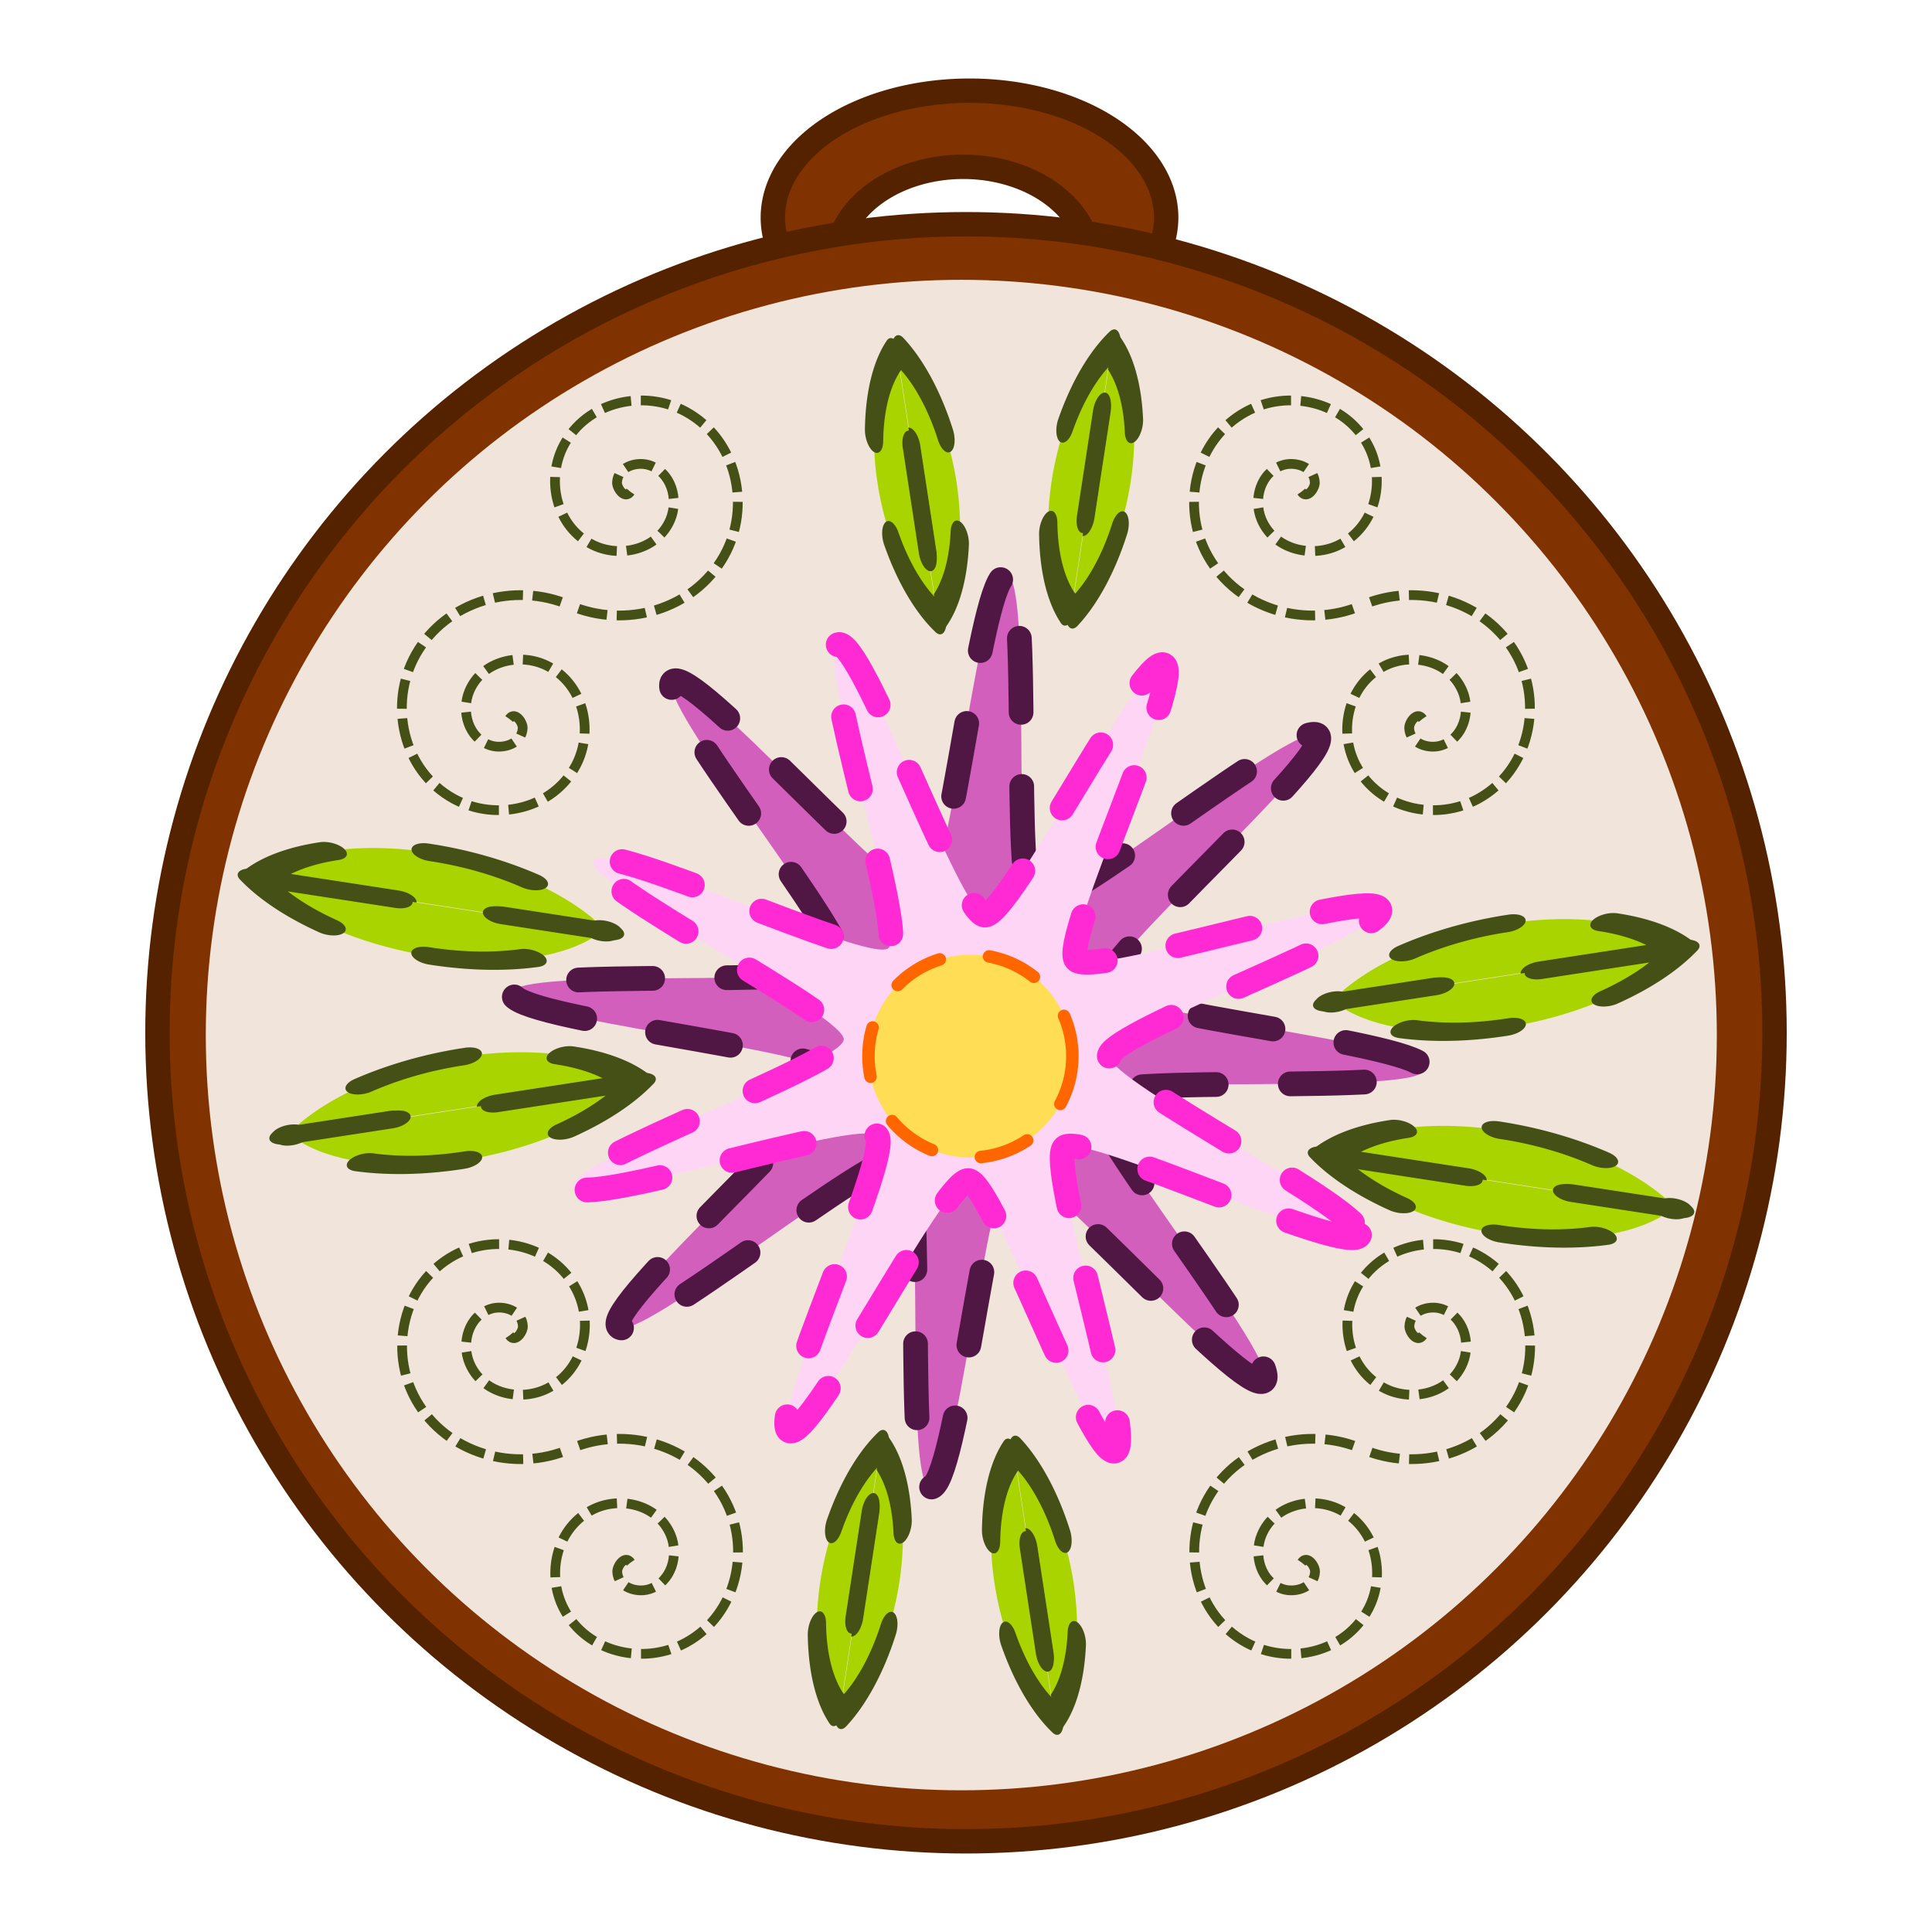 <?xml version="1.0" encoding="UTF-8" standalone="no"?>
<svg
   xmlns:dc="http://purl.org/dc/elements/1.1/"
   xmlns:cc="http://creativecommons.org/ns#"
   xmlns:rdf="http://www.w3.org/1999/02/22-rdf-syntax-ns#"
   xmlns:svg="http://www.w3.org/2000/svg"
   xmlns="http://www.w3.org/2000/svg"
   xmlns:sodipodi="http://sodipodi.sourceforge.net/DTD/sodipodi-0.dtd"
   xmlns:inkscape="http://www.inkscape.org/namespaces/inkscape"
   width="2.75in"
   height="2.75in"
   viewBox="0 0 69.85 69.85"
   version="1.1"
   id="svg3326"
   inkscape:version="1.0.2 (e86c8708, 2021-01-15)"
   sodipodi:docname="embroidery.svg">
  <defs
     id="defs3320">
    <filter
       inkscape:menu-tooltip="3D warped, fibered wood texture"
       inkscape:menu="Materials"
       inkscape:label="3D Wood"
       height="1.5"
       y="-0.25"
       width="1.5"
       x="-0.25"
       style="color-interpolation-filters:sRGB"
       id="filter904">
      <feGaussianBlur
         result="result8"
         stdDeviation="4"
         id="feGaussianBlur876" />
      <feTurbulence
         baseFrequency="0.025 0.2"
         numOctaves="3"
         type="fractalNoise"
         result="result7"
         seed="22"
         id="feTurbulence878" />
      <feComposite
         in2="result8"
         operator="in"
         in="SourceGraphic"
         result="result6"
         id="feComposite880" />
      <feDisplacementMap
         in2="result6"
         result="result4"
         scale="50"
         yChannelSelector="A"
         xChannelSelector="A"
         in="result7"
         id="feDisplacementMap882" />
      <feFlood
         flood-color="rgb(230,211,138)"
         flood-opacity="1"
         id="feFlood884" />
      <feComposite
         in2="result4"
         operator="atop"
         result="result2"
         id="feComposite886" />
      <feComposite
         in2="SourceGraphic"
         operator="atop"
         in="result2"
         result="result9"
         id="feComposite888" />
      <feGaussianBlur
         result="result0"
         in="result9"
         stdDeviation="8"
         id="feGaussianBlur890" />
      <feSpecularLighting
         specularExponent="15"
         specularConstant="0.7"
         surfaceScale="5"
         lighting-color="#ffffff"
         result="result1"
         in="result0"
         id="feSpecularLighting894">
        <feDistantLight
           azimuth="235"
           elevation="50"
           id="feDistantLight892" />
      </feSpecularLighting>
      <feComposite
         operator="in"
         result="result2"
         in="result1"
         in2="result9"
         id="feComposite896" />
      <feComposite
         k3="0.5"
         k2="0.5"
         operator="arithmetic"
         result="result4"
         in="result9"
         in2="result2"
         id="feComposite898"
         k1="0"
         k4="0" />
      <feConvolveMatrix
         order="3 3"
         kernelMatrix="2 0 0 0 2 0 0 0 -2 "
         targetX="2"
         targetY="2"
         result="result10"
         id="feConvolveMatrix900" />
      <feBlend
         mode="multiply"
         in="result10"
         in2="result10"
         id="feBlend902" />
    </filter>
    <filter
       inkscape:menu-tooltip="3D warped, fibered wood texture"
       inkscape:menu="Materials"
       inkscape:label="3D Wood"
       height="1.5"
       y="-0.25"
       width="1.5"
       x="-0.25"
       style="color-interpolation-filters:sRGB"
       id="filter1190">
      <feGaussianBlur
         result="result8"
         stdDeviation="4"
         id="feGaussianBlur1162" />
      <feTurbulence
         baseFrequency="0.025 0.2"
         numOctaves="3"
         type="fractalNoise"
         result="result7"
         seed="22"
         id="feTurbulence1164" />
      <feComposite
         in2="result8"
         operator="in"
         in="SourceGraphic"
         result="result6"
         id="feComposite1166" />
      <feDisplacementMap
         in2="result6"
         result="result4"
         scale="50"
         yChannelSelector="A"
         xChannelSelector="A"
         in="result7"
         id="feDisplacementMap1168" />
      <feFlood
         flood-color="rgb(230,211,138)"
         flood-opacity="1"
         id="feFlood1170" />
      <feComposite
         in2="result4"
         operator="atop"
         result="result2"
         id="feComposite1172" />
      <feComposite
         in2="SourceGraphic"
         operator="atop"
         in="result2"
         result="result9"
         id="feComposite1174" />
      <feGaussianBlur
         result="result0"
         in="result9"
         stdDeviation="8"
         id="feGaussianBlur1176" />
      <feSpecularLighting
         specularExponent="15"
         specularConstant="0.7"
         surfaceScale="5"
         lighting-color="#ffffff"
         result="result1"
         in="result0"
         id="feSpecularLighting1180">
        <feDistantLight
           azimuth="235"
           elevation="50"
           id="feDistantLight1178" />
      </feSpecularLighting>
      <feComposite
         operator="in"
         result="result2"
         in="result1"
         in2="result9"
         id="feComposite1182" />
      <feComposite
         k3="0.5"
         k2="0.5"
         operator="arithmetic"
         result="result4"
         in="result9"
         in2="result2"
         id="feComposite1184"
         k1="0"
         k4="0" />
      <feConvolveMatrix
         order="3 3"
         kernelMatrix="2 0 0 0 2 0 0 0 -2 "
         targetX="2"
         targetY="2"
         result="result10"
         id="feConvolveMatrix1186" />
      <feBlend
         mode="multiply"
         in="result10"
         in2="result10"
         id="feBlend1188" />
    </filter>
  </defs>
  <sodipodi:namedview
     id="base"
     pagecolor="#ffffff"
     bordercolor="#666666"
     borderopacity="1.0"
     inkscape:pageopacity="0.0"
     inkscape:pageshadow="2"
     inkscape:zoom="1.7303622"
     inkscape:cx="94.461743"
     inkscape:cy="123.41796"
     inkscape:document-units="in"
     inkscape:current-layer="layer1"
     inkscape:document-rotation="0"
     showgrid="false"
     units="in"
     width="2.5in"
     inkscape:window-width="1252"
     inkscape:window-height="799"
     inkscape:window-x="0"
     inkscape:window-y="23"
     inkscape:window-maximized="0"
     inkscape:snap-smooth-nodes="false"
     inkscape:object-nodes="true"
     inkscape:snap-intersection-paths="false"
     inkscape:object-paths="false" />
  <g
     inkscape:label="Layer 1"
     inkscape:groupmode="layer"
     id="layer1">
    <g
       id="g5066"
       transform="translate(-3.175,-0.761)">
      <path
         id="path4967-1"
         style="font-variation-settings:normal;vector-effect:none;fill:#803300;fill-opacity:1;stroke:#552200;stroke-width:0.882;stroke-linecap:butt;stroke-linejoin:miter;stroke-miterlimit:4;stroke-dasharray:none;stroke-dashoffset:0;stroke-opacity:1;paint-order:markers stroke fill;stop-color:#000000"
         d="m 38.227,4.04 a 7.11,4.587 0 0 0 -7.11,4.587 7.11,4.587 0 0 0 3.549,3.97 4.587,3.44 0 0 1 -1.255,-2.365 4.587,3.44 0 0 1 4.587,-3.44 4.587,3.44 0 0 1 4.587,3.44 4.587,3.44 0 0 1 -1.632,2.631 7.11,4.587 0 0 0 4.384,-4.236 7.11,4.587 0 0 0 -7.11,-4.587 z" />
      <g
         id="g3318"
         transform="translate(-43.341,52.332)">
        <ellipse
           style="fill:#803300;fill-opacity:1;stroke:#552200;stroke-width:0.882;stroke-miterlimit:4;stroke-dasharray:none;stroke-dashoffset:0;stroke-opacity:1;paint-order:markers stroke fill;stop-color:#000000"
           id="path4849"
           cx="81.441"
           cy="-14.232"
           rx="29.232"
           ry="29.232" />
        <g
           id="g3275"
           transform="matrix(2.532,0,0,2.532,13.753,-53.884)">
          <ellipse
             style="fill:#f1e4da;fill-opacity:1;stroke:none;stroke-width:1.284;stroke-linecap:round;stroke-linejoin:round;stroke-miterlimit:4;stroke-dasharray:none;stroke-opacity:1;paint-order:markers stroke fill"
             id="path1292"
             cx="26.666"
             cy="15.693"
             rx="10.788"
             ry="10.784" />
          <g
             id="g1370"
             transform="translate(3.473,0.485)">
            <path
               sodipodi:type="star"
               style="opacity:1;fill:#d35fbc;fill-opacity:1;stroke:#501644;stroke-width:0.353;stroke-linecap:round;stroke-linejoin:round;stroke-miterlimit:4;stroke-dasharray:1.058, 1.058;stroke-dashoffset:0;stroke-opacity:1;paint-order:markers stroke fill"
               id="path1294"
               sodipodi:sides="8"
               sodipodi:cx="23.292862"
               sodipodi:cy="15.152245"
               sodipodi:r1="6.5354519"
               sodipodi:r2="2.0390611"
               sodipodi:arg1="0.8690733"
               sodipodi:arg2="1.2617724"
               inkscape:flatsided="false"
               inkscape:rounded="0.08"
               inkscape:randomized="0"
               d="m 27.512,20.144 c -0.288,0.244 -3.239,-3.164 -3.599,-3.049 -0.359,0.115 -0.79,4.602 -1.166,4.57 -0.376,-0.032 -0.053,-4.528 -0.389,-4.701 -0.335,-0.173 -3.813,2.695 -4.056,2.407 -0.244,-0.288 3.164,-3.239 3.049,-3.599 -0.115,-0.359 -4.602,-0.79 -4.57,-1.166 0.032,-0.376 4.528,-0.053 4.701,-0.389 0.173,-0.335 -2.695,-3.813 -2.407,-4.056 0.288,-0.244 3.239,3.164 3.599,3.049 0.359,-0.115 0.79,-4.602 1.166,-4.57 0.376,0.032 0.053,4.528 0.389,4.701 0.335,0.173 3.813,-2.695 4.056,-2.407 0.244,0.288 -3.164,3.239 -3.049,3.599 0.115,0.359 4.602,0.79 4.57,1.166 -0.032,0.376 -4.528,0.053 -4.701,0.389 -0.173,0.335 2.695,3.813 2.407,4.056 z" />
            <path
               sodipodi:type="star"
               style="opacity:1;fill:#ffd5f6;fill-opacity:1;stroke:#ff2ad4;stroke-width:0.353;stroke-linecap:round;stroke-linejoin:round;stroke-miterlimit:4;stroke-dasharray:1.058, 1.058;stroke-dashoffset:0;stroke-opacity:1;paint-order:markers stroke fill"
               id="path1296"
               sodipodi:sides="8"
               sodipodi:cx="23.411703"
               sodipodi:cy="15.389928"
               sodipodi:r1="6.0856056"
               sodipodi:r2="1.8987091"
               sodipodi:arg1="0.45491421"
               sodipodi:arg2="0.84761329"
               inkscape:flatsided="false"
               inkscape:rounded="0.08"
               inkscape:randomized="0"
               d="m 28.878,18.064 c -0.154,0.316 -3.947,-1.483 -4.21,-1.25 -0.263,0.233 1.051,4.219 0.718,4.333 -0.332,0.114 -1.742,-3.839 -2.093,-3.861 -0.351,-0.022 -2.24,3.726 -2.556,3.572 -0.316,-0.154 1.483,-3.947 1.25,-4.21 -0.233,-0.263 -4.219,1.051 -4.333,0.718 -0.114,-0.332 3.839,-1.742 3.861,-2.093 0.022,-0.351 -3.726,-2.24 -3.572,-2.556 0.154,-0.316 3.947,1.483 4.21,1.25 0.263,-0.233 -1.051,-4.219 -0.718,-4.333 0.332,-0.114 1.742,3.839 2.093,3.861 0.351,0.022 2.24,-3.726 2.556,-3.572 0.316,0.154 -1.483,3.947 -1.25,4.21 0.233,0.263 4.219,-1.051 4.333,-0.718 0.114,0.332 -3.839,1.742 -3.861,2.093 -0.022,0.351 3.726,2.24 3.572,2.556 z" />
            <ellipse
               style="opacity:1;fill:#ffdd55;fill-opacity:1;stroke:#ff6600;stroke-width:0.178;stroke-linecap:round;stroke-linejoin:round;stroke-miterlimit:4;stroke-dasharray:0.711, 0.711;stroke-dashoffset:0;stroke-opacity:1;paint-order:markers stroke fill"
               id="path1298"
               cx="23.323"
               cy="15.509"
               rx="1.456"
               ry="1.448" />
          </g>
          <g
             id="g1329"
             transform="matrix(-0.755,0.235,-0.045,-0.386,53.918,10.258)"
             style="stroke-width:0.642;stroke-miterlimit:4;stroke-dasharray:1.926, 1.926;stroke-dashoffset:0">
            <g
               id="g1333"
               transform="matrix(1.017,0.308,-0.075,0.961,-0.597,-15.355)"
               style="stroke-width:0.642;stroke-miterlimit:4;stroke-dasharray:1.926, 1.926;stroke-dashoffset:0">
              <path
                 id="path1302"
                 style="opacity:1;fill:#aad400;fill-opacity:1;stroke:#445016;stroke-width:2.426;stroke-linecap:round;stroke-linejoin:round;stroke-miterlimit:4;stroke-dasharray:7.278, 7.278;stroke-dashoffset:0;stroke-opacity:1;paint-order:markers stroke fill"
                 d="m 160.383,46.488 a 13.587,13.587 0 0 0 11.984,7.188 13.587,13.587 0 0 0 11.984,-7.188 z"
                 transform="scale(0.265)" />
              <path
                 id="path1302-7"
                 style="fill:#aad400;fill-opacity:1;stroke:#445016;stroke-width:0.642;stroke-linecap:round;stroke-linejoin:round;stroke-miterlimit:4;stroke-dasharray:1.926, 1.926;stroke-dashoffset:0;stroke-opacity:1;paint-order:markers stroke fill"
                 d="m 42.435,12.3 a 3.595,3.595 0 0 1 3.171,-1.902 3.595,3.595 0 0 1 3.171,1.902 z" />
            </g>
          </g>
          <g
             id="g1329-8"
             transform="matrix(0.755,0.235,0.045,-0.386,-0.001,11.309)"
             style="stroke-width:0.642;stroke-miterlimit:4;stroke-dasharray:1.926, 1.926;stroke-dashoffset:0">
            <g
               id="g1333-0"
               transform="matrix(1.017,0.308,-0.075,0.961,-0.597,-15.355)"
               style="stroke-width:0.642;stroke-miterlimit:4;stroke-dasharray:1.926, 1.926;stroke-dashoffset:0">
              <path
                 id="path1302-9"
                 style="opacity:1;fill:#aad400;fill-opacity:1;stroke:#445016;stroke-width:2.426;stroke-linecap:round;stroke-linejoin:round;stroke-miterlimit:4;stroke-dasharray:7.278, 7.278;stroke-dashoffset:0;stroke-opacity:1;paint-order:markers stroke fill"
                 d="m 160.383,46.488 a 13.587,13.587 0 0 0 11.984,7.188 13.587,13.587 0 0 0 11.984,-7.188 z"
                 transform="scale(0.265)" />
              <path
                 id="path1302-7-2"
                 style="fill:#aad400;fill-opacity:1;stroke:#445016;stroke-width:0.642;stroke-linecap:round;stroke-linejoin:round;stroke-miterlimit:4;stroke-dasharray:1.926, 1.926;stroke-dashoffset:0;stroke-opacity:1;paint-order:markers stroke fill"
                 d="m 42.435,12.3 a 3.595,3.595 0 0 1 3.171,-1.902 3.595,3.595 0 0 1 3.171,1.902 z" />
            </g>
          </g>
          <g
             id="g1329-8-0"
             transform="matrix(-0.755,0.235,-0.045,-0.386,68.821,8.357)"
             style="stroke-width:0.642;stroke-miterlimit:4;stroke-dasharray:1.926, 1.926;stroke-dashoffset:0">
            <g
               id="g1333-0-5"
               transform="matrix(1.017,0.308,-0.075,0.961,-0.597,-15.355)"
               style="stroke-width:0.642;stroke-miterlimit:4;stroke-dasharray:1.926, 1.926;stroke-dashoffset:0">
              <path
                 id="path1302-9-5"
                 style="opacity:1;fill:#aad400;fill-opacity:1;stroke:#445016;stroke-width:2.426;stroke-linecap:round;stroke-linejoin:round;stroke-miterlimit:4;stroke-dasharray:7.278, 7.278;stroke-dashoffset:0;stroke-opacity:1;paint-order:markers stroke fill"
                 d="m 160.383,46.488 a 13.587,13.587 0 0 0 11.984,7.188 13.587,13.587 0 0 0 11.984,-7.188 z"
                 transform="scale(0.265)" />
              <path
                 id="path1302-7-2-4"
                 style="fill:#aad400;fill-opacity:1;stroke:#445016;stroke-width:0.642;stroke-linecap:round;stroke-linejoin:round;stroke-miterlimit:4;stroke-dasharray:1.926, 1.926;stroke-dashoffset:0;stroke-opacity:1;paint-order:markers stroke fill"
                 d="m 42.435,12.3 a 3.595,3.595 0 0 1 3.171,-1.902 3.595,3.595 0 0 1 3.171,1.902 z" />
            </g>
          </g>
          <g
             id="g1329-8-8"
             transform="matrix(0.755,0.235,0.045,-0.386,-15.281,7.342)"
             style="stroke-width:0.642;stroke-miterlimit:4;stroke-dasharray:1.926, 1.926;stroke-dashoffset:0">
            <g
               id="g1333-0-2"
               transform="matrix(1.017,0.308,-0.075,0.961,-0.597,-15.355)"
               style="stroke-width:0.642;stroke-miterlimit:4;stroke-dasharray:1.926, 1.926;stroke-dashoffset:0">
              <path
                 id="path1302-9-2"
                 style="opacity:1;fill:#aad400;fill-opacity:1;stroke:#445016;stroke-width:2.426;stroke-linecap:round;stroke-linejoin:round;stroke-miterlimit:4;stroke-dasharray:7.278, 7.278;stroke-dashoffset:0;stroke-opacity:1;paint-order:markers stroke fill"
                 d="m 160.383,46.488 a 13.587,13.587 0 0 0 11.984,7.188 13.587,13.587 0 0 0 11.984,-7.188 z"
                 transform="scale(0.265)" />
              <path
                 id="path1302-7-2-6"
                 style="fill:#aad400;fill-opacity:1;stroke:#445016;stroke-width:0.642;stroke-linecap:round;stroke-linejoin:round;stroke-miterlimit:4;stroke-dasharray:1.926, 1.926;stroke-dashoffset:0;stroke-opacity:1;paint-order:markers stroke fill"
                 d="m 42.435,12.3 a 3.595,3.595 0 0 1 3.171,-1.902 3.595,3.595 0 0 1 3.171,1.902 z" />
            </g>
          </g>
          <g
             id="g1329-8-2"
             transform="matrix(-0.179,0.577,0.295,0.034,30.147,-2.767)"
             style="stroke-width:0.84;stroke-miterlimit:4;stroke-dasharray:2.52, 2.52;stroke-dashoffset:0">
            <g
               id="g1333-0-8"
               transform="matrix(1.017,0.308,-0.075,0.961,-0.597,-15.355)"
               style="stroke-width:0.84;stroke-miterlimit:4;stroke-dasharray:2.52, 2.52;stroke-dashoffset:0">
              <path
                 id="path1302-9-24"
                 style="opacity:1;fill:#aad400;fill-opacity:1;stroke:#445016;stroke-width:3.175;stroke-linecap:round;stroke-linejoin:round;stroke-miterlimit:4;stroke-dasharray:9.524, 9.524;stroke-dashoffset:0;stroke-opacity:1;paint-order:markers stroke fill"
                 d="m 160.383,46.488 a 13.587,13.587 0 0 0 11.984,7.188 13.587,13.587 0 0 0 11.984,-7.188 z"
                 transform="scale(0.265)" />
              <path
                 id="path1302-7-2-8"
                 style="fill:#aad400;fill-opacity:1;stroke:#445016;stroke-width:0.84;stroke-linecap:round;stroke-linejoin:round;stroke-miterlimit:4;stroke-dasharray:2.52, 2.52;stroke-dashoffset:0;stroke-opacity:1;paint-order:markers stroke fill"
                 d="m 42.435,12.3 a 3.595,3.595 0 0 1 3.171,-1.902 3.595,3.595 0 0 1 3.171,1.902 z" />
            </g>
          </g>
          <g
             id="g1329-8-0-3"
             transform="matrix(-0.179,-0.577,0.295,-0.034,32.634,49.783)"
             style="stroke-width:0.84;stroke-miterlimit:4;stroke-dasharray:2.52, 2.52;stroke-dashoffset:0">
            <g
               id="g1333-0-5-5"
               transform="matrix(1.017,0.308,-0.075,0.961,-0.597,-15.355)"
               style="stroke-width:0.84;stroke-miterlimit:4;stroke-dasharray:2.52, 2.52;stroke-dashoffset:0">
              <path
                 id="path1302-9-5-0"
                 style="opacity:1;fill:#aad400;fill-opacity:1;stroke:#445016;stroke-width:3.175;stroke-linecap:round;stroke-linejoin:round;stroke-miterlimit:4;stroke-dasharray:9.524, 9.524;stroke-dashoffset:0;stroke-opacity:1;paint-order:markers stroke fill"
                 d="m 160.383,46.488 a 13.587,13.587 0 0 0 11.984,7.188 13.587,13.587 0 0 0 11.984,-7.188 z"
                 transform="scale(0.265)" />
              <path
                 id="path1302-7-2-4-0"
                 style="fill:#aad400;fill-opacity:1;stroke:#445016;stroke-width:0.84;stroke-linecap:round;stroke-linejoin:round;stroke-miterlimit:4;stroke-dasharray:2.52, 2.52;stroke-dashoffset:0;stroke-opacity:1;paint-order:markers stroke fill"
                 d="m 42.435,12.3 a 3.595,3.595 0 0 1 3.171,-1.902 3.595,3.595 0 0 1 3.171,1.902 z" />
            </g>
          </g>
          <g
             id="g1590"
             transform="translate(-5.103,-21.018)"
             style="stroke-width:0.353;stroke-miterlimit:4;stroke-dasharray:1.058, 1.058;stroke-dashoffset:0">
            <g
               id="g1329-8-2-1"
               transform="matrix(-0.179,-0.577,0.295,-0.034,36.066,55.087)"
               style="stroke-width:0.84;stroke-miterlimit:4;stroke-dasharray:2.52, 2.52;stroke-dashoffset:0">
              <g
                 id="g1333-0-8-9"
                 transform="matrix(1.017,0.308,-0.075,0.961,-0.597,-15.355)"
                 style="stroke-width:0.84;stroke-miterlimit:4;stroke-dasharray:2.52, 2.52;stroke-dashoffset:0">
                <path
                   id="path1302-9-24-3"
                   style="opacity:1;fill:#aad400;fill-opacity:1;stroke:#445016;stroke-width:3.175;stroke-linecap:round;stroke-linejoin:round;stroke-miterlimit:4;stroke-dasharray:9.524, 9.524;stroke-dashoffset:0;stroke-opacity:1;paint-order:markers stroke fill"
                   d="m 160.383,46.488 a 13.587,13.587 0 0 0 11.984,7.188 13.587,13.587 0 0 0 11.984,-7.188 z"
                   transform="scale(0.265)" />
                <path
                   id="path1302-7-2-8-4"
                   style="fill:#aad400;fill-opacity:1;stroke:#445016;stroke-width:0.84;stroke-linecap:round;stroke-linejoin:round;stroke-miterlimit:4;stroke-dasharray:2.52, 2.52;stroke-dashoffset:0;stroke-opacity:1;paint-order:markers stroke fill"
                   d="m 42.435,12.3 a 3.595,3.595 0 0 1 3.171,-1.902 3.595,3.595 0 0 1 3.171,1.902 z" />
              </g>
            </g>
            <g
               id="g1329-8-0-3-7"
               transform="matrix(-0.179,0.577,0.295,0.034,38.553,2.537)"
               style="stroke-width:0.84;stroke-miterlimit:4;stroke-dasharray:2.52, 2.52;stroke-dashoffset:0">
              <g
                 id="g1333-0-5-5-9"
                 transform="matrix(1.017,0.308,-0.075,0.961,-0.597,-15.355)"
                 style="stroke-width:0.84;stroke-miterlimit:4;stroke-dasharray:2.52, 2.52;stroke-dashoffset:0">
                <path
                   id="path1302-9-5-0-8"
                   style="opacity:1;fill:#aad400;fill-opacity:1;stroke:#445016;stroke-width:3.175;stroke-linecap:round;stroke-linejoin:round;stroke-miterlimit:4;stroke-dasharray:9.524, 9.524;stroke-dashoffset:0;stroke-opacity:1;paint-order:markers stroke fill"
                   d="m 160.383,46.488 a 13.587,13.587 0 0 0 11.984,7.188 13.587,13.587 0 0 0 11.984,-7.188 z"
                   transform="scale(0.265)" />
                <path
                   id="path1302-7-2-4-0-0"
                   style="fill:#aad400;fill-opacity:1;stroke:#445016;stroke-width:0.84;stroke-linecap:round;stroke-linejoin:round;stroke-miterlimit:4;stroke-dasharray:2.52, 2.52;stroke-dashoffset:0;stroke-opacity:1;paint-order:markers stroke fill"
                   d="m 42.435,12.3 a 3.595,3.595 0 0 1 3.171,-1.902 3.595,3.595 0 0 1 3.171,1.902 z" />
              </g>
            </g>
          </g>
          <g
             id="g4913"
             transform="translate(0.044,0.242)">
            <g
               id="g4921">
              <g
                 id="g4877"
                 style="stroke:#445016;stroke-width:0.139;stroke-miterlimit:4;stroke-dasharray:0.418, 0.139;stroke-dashoffset:0;stroke-opacity:1"
                 transform="translate(0.418,0.418)">
                <path
                   sodipodi:type="spiral"
                   style="fill:none;fill-rule:evenodd;stroke:#445016;stroke-width:0.139;stroke-miterlimit:4;stroke-dasharray:0.418, 0.139;stroke-dashoffset:0;stroke-opacity:1"
                   id="path4851"
                   sodipodi:cx="-21.482302"
                   sodipodi:cy="22.564718"
                   sodipodi:expansion="1"
                   sodipodi:revolution="1.9815902"
                   sodipodi:radius="1.8373432"
                   sodipodi:argument="-19.814808"
                   sodipodi:t0="0"
                   d="m -21.482,22.565 c 0.079,-0.115 0.194,0.05 0.191,0.132 -0.009,0.221 -0.274,0.304 -0.454,0.249 -0.322,-0.099 -0.429,-0.488 -0.308,-0.777 0.177,-0.424 0.705,-0.556 1.1,-0.367 0.526,0.253 0.685,0.922 0.425,1.422 -0.327,0.629 -1.14,0.814 -1.745,0.484 -0.732,-0.4 -0.944,-1.358 -0.542,-2.067 0.432,-0.763 1.407,-1.041 2.199,-0.698"
                   transform="scale(-1,1)" />
                <path
                   sodipodi:type="spiral"
                   style="fill:none;fill-rule:evenodd;stroke:#445016;stroke-width:0.139;stroke-miterlimit:4;stroke-dasharray:0.418, 0.139;stroke-dashoffset:0;stroke-opacity:1"
                   id="path4851-8"
                   sodipodi:cx="19.753315"
                   sodipodi:cy="-19.322201"
                   sodipodi:expansion="1"
                   sodipodi:revolution="1.9815902"
                   sodipodi:radius="1.8373432"
                   sodipodi:argument="-19.814808"
                   sodipodi:t0="0"
                   d="m 19.753,-19.322 c 0.079,-0.115 0.194,0.05 0.191,0.132 -0.009,0.221 -0.274,0.304 -0.454,0.249 -0.322,-0.099 -0.429,-0.488 -0.308,-0.777 0.177,-0.424 0.705,-0.556 1.1,-0.367 0.526,0.253 0.685,0.922 0.425,1.422 -0.327,0.629 -1.14,0.814 -1.745,0.484 -0.732,-0.4 -0.944,-1.358 -0.542,-2.067 0.432,-0.763 1.407,-1.041 2.199,-0.698"
                   transform="scale(1,-1)" />
              </g>
              <g
                 id="g4877-3"
                 style="stroke:#445016;stroke-width:0.139;stroke-miterlimit:4;stroke-dasharray:0.418, 0.139;stroke-dashoffset:0;stroke-opacity:1"
                 transform="matrix(1,0,0,-1,11.729,42.305)">
                <path
                   sodipodi:type="spiral"
                   style="fill:none;fill-rule:evenodd;stroke:#445016;stroke-width:0.139;stroke-miterlimit:4;stroke-dasharray:0.418, 0.139;stroke-dashoffset:0;stroke-opacity:1"
                   id="path4851-7"
                   sodipodi:cx="-21.482302"
                   sodipodi:cy="22.564718"
                   sodipodi:expansion="1"
                   sodipodi:revolution="1.9815902"
                   sodipodi:radius="1.8373432"
                   sodipodi:argument="-19.814808"
                   sodipodi:t0="0"
                   transform="scale(-1,1)"
                   d="m -21.482,22.565 c 0.079,-0.115 0.194,0.05 0.191,0.132 -0.009,0.221 -0.274,0.304 -0.454,0.249 -0.322,-0.099 -0.429,-0.488 -0.308,-0.777 0.177,-0.424 0.705,-0.556 1.1,-0.367 0.526,0.253 0.685,0.922 0.425,1.422 -0.327,0.629 -1.14,0.814 -1.745,0.484 -0.732,-0.4 -0.944,-1.358 -0.542,-2.067 0.432,-0.763 1.407,-1.041 2.199,-0.698" />
                <path
                   sodipodi:type="spiral"
                   style="fill:none;fill-rule:evenodd;stroke:#445016;stroke-width:0.139;stroke-miterlimit:4;stroke-dasharray:0.418, 0.139;stroke-dashoffset:0;stroke-opacity:1"
                   id="path4851-8-8"
                   sodipodi:cx="19.753315"
                   sodipodi:cy="-19.322201"
                   sodipodi:expansion="1"
                   sodipodi:revolution="1.9815902"
                   sodipodi:radius="1.8373432"
                   sodipodi:argument="-19.814808"
                   sodipodi:t0="0"
                   transform="scale(1,-1)"
                   d="m 19.753,-19.322 c 0.079,-0.115 0.194,0.05 0.191,0.132 -0.009,0.221 -0.274,0.304 -0.454,0.249 -0.322,-0.099 -0.429,-0.488 -0.308,-0.777 0.177,-0.424 0.705,-0.556 1.1,-0.367 0.526,0.253 0.685,0.922 0.425,1.422 -0.327,0.629 -1.14,0.814 -1.745,0.484 -0.732,-0.4 -0.944,-1.358 -0.542,-2.067 0.432,-0.763 1.407,-1.041 2.199,-0.698" />
              </g>
            </g>
            <g
               id="g4921-3"
               transform="matrix(1,0,0,-1,-0.003,30.676)">
              <g
                 id="g4877-9"
                 style="stroke:#445016;stroke-width:0.139;stroke-miterlimit:4;stroke-dasharray:0.418, 0.139;stroke-dashoffset:0;stroke-opacity:1"
                 transform="translate(0.418,0.418)">
                <path
                   sodipodi:type="spiral"
                   style="fill:none;fill-rule:evenodd;stroke:#445016;stroke-width:0.139;stroke-miterlimit:4;stroke-dasharray:0.418, 0.139;stroke-dashoffset:0;stroke-opacity:1"
                   id="path4851-4"
                   sodipodi:cx="-21.482302"
                   sodipodi:cy="22.564718"
                   sodipodi:expansion="1"
                   sodipodi:revolution="1.9815902"
                   sodipodi:radius="1.8373432"
                   sodipodi:argument="-19.814808"
                   sodipodi:t0="0"
                   transform="scale(-1,1)"
                   d="m -21.482,22.565 c 0.079,-0.115 0.194,0.05 0.191,0.132 -0.009,0.221 -0.274,0.304 -0.454,0.249 -0.322,-0.099 -0.429,-0.488 -0.308,-0.777 0.177,-0.424 0.705,-0.556 1.1,-0.367 0.526,0.253 0.685,0.922 0.425,1.422 -0.327,0.629 -1.14,0.814 -1.745,0.484 -0.732,-0.4 -0.944,-1.358 -0.542,-2.067 0.432,-0.763 1.407,-1.041 2.199,-0.698" />
                <path
                   sodipodi:type="spiral"
                   style="fill:none;fill-rule:evenodd;stroke:#445016;stroke-width:0.139;stroke-miterlimit:4;stroke-dasharray:0.418, 0.139;stroke-dashoffset:0;stroke-opacity:1"
                   id="path4851-8-5"
                   sodipodi:cx="19.753315"
                   sodipodi:cy="-19.322201"
                   sodipodi:expansion="1"
                   sodipodi:revolution="1.9815902"
                   sodipodi:radius="1.8373432"
                   sodipodi:argument="-19.814808"
                   sodipodi:t0="0"
                   transform="scale(1,-1)"
                   d="m 19.753,-19.322 c 0.079,-0.115 0.194,0.05 0.191,0.132 -0.009,0.221 -0.274,0.304 -0.454,0.249 -0.322,-0.099 -0.429,-0.488 -0.308,-0.777 0.177,-0.424 0.705,-0.556 1.1,-0.367 0.526,0.253 0.685,0.922 0.425,1.422 -0.327,0.629 -1.14,0.814 -1.745,0.484 -0.732,-0.4 -0.944,-1.358 -0.542,-2.067 0.432,-0.763 1.407,-1.041 2.199,-0.698" />
              </g>
              <g
                 id="g4877-3-1"
                 style="stroke:#445016;stroke-width:0.139;stroke-miterlimit:4;stroke-dasharray:0.418, 0.139;stroke-dashoffset:0;stroke-opacity:1"
                 transform="matrix(1,0,0,-1,11.729,42.305)">
                <path
                   sodipodi:type="spiral"
                   style="fill:none;fill-rule:evenodd;stroke:#445016;stroke-width:0.139;stroke-miterlimit:4;stroke-dasharray:0.418, 0.139;stroke-dashoffset:0;stroke-opacity:1"
                   id="path4851-7-1"
                   sodipodi:cx="-21.482302"
                   sodipodi:cy="22.564718"
                   sodipodi:expansion="1"
                   sodipodi:revolution="1.9815902"
                   sodipodi:radius="1.8373432"
                   sodipodi:argument="-19.814808"
                   sodipodi:t0="0"
                   transform="scale(-1,1)"
                   d="m -21.482,22.565 c 0.079,-0.115 0.194,0.05 0.191,0.132 -0.009,0.221 -0.274,0.304 -0.454,0.249 -0.322,-0.099 -0.429,-0.488 -0.308,-0.777 0.177,-0.424 0.705,-0.556 1.1,-0.367 0.526,0.253 0.685,0.922 0.425,1.422 -0.327,0.629 -1.14,0.814 -1.745,0.484 -0.732,-0.4 -0.944,-1.358 -0.542,-2.067 0.432,-0.763 1.407,-1.041 2.199,-0.698" />
                <path
                   sodipodi:type="spiral"
                   style="fill:none;fill-rule:evenodd;stroke:#445016;stroke-width:0.139;stroke-miterlimit:4;stroke-dasharray:0.418, 0.139;stroke-dashoffset:0;stroke-opacity:1"
                   id="path4851-8-8-0"
                   sodipodi:cx="19.753315"
                   sodipodi:cy="-19.322201"
                   sodipodi:expansion="1"
                   sodipodi:revolution="1.9815902"
                   sodipodi:radius="1.8373432"
                   sodipodi:argument="-19.814808"
                   sodipodi:t0="0"
                   transform="scale(1,-1)"
                   d="m 19.753,-19.322 c 0.079,-0.115 0.194,0.05 0.191,0.132 -0.009,0.221 -0.274,0.304 -0.454,0.249 -0.322,-0.099 -0.429,-0.488 -0.308,-0.777 0.177,-0.424 0.705,-0.556 1.1,-0.367 0.526,0.253 0.685,0.922 0.425,1.422 -0.327,0.629 -1.14,0.814 -1.745,0.484 -0.732,-0.4 -0.944,-1.358 -0.542,-2.067 0.432,-0.763 1.407,-1.041 2.199,-0.698" />
              </g>
            </g>
          </g>
        </g>
      </g>
    </g>
  </g>
</svg>
